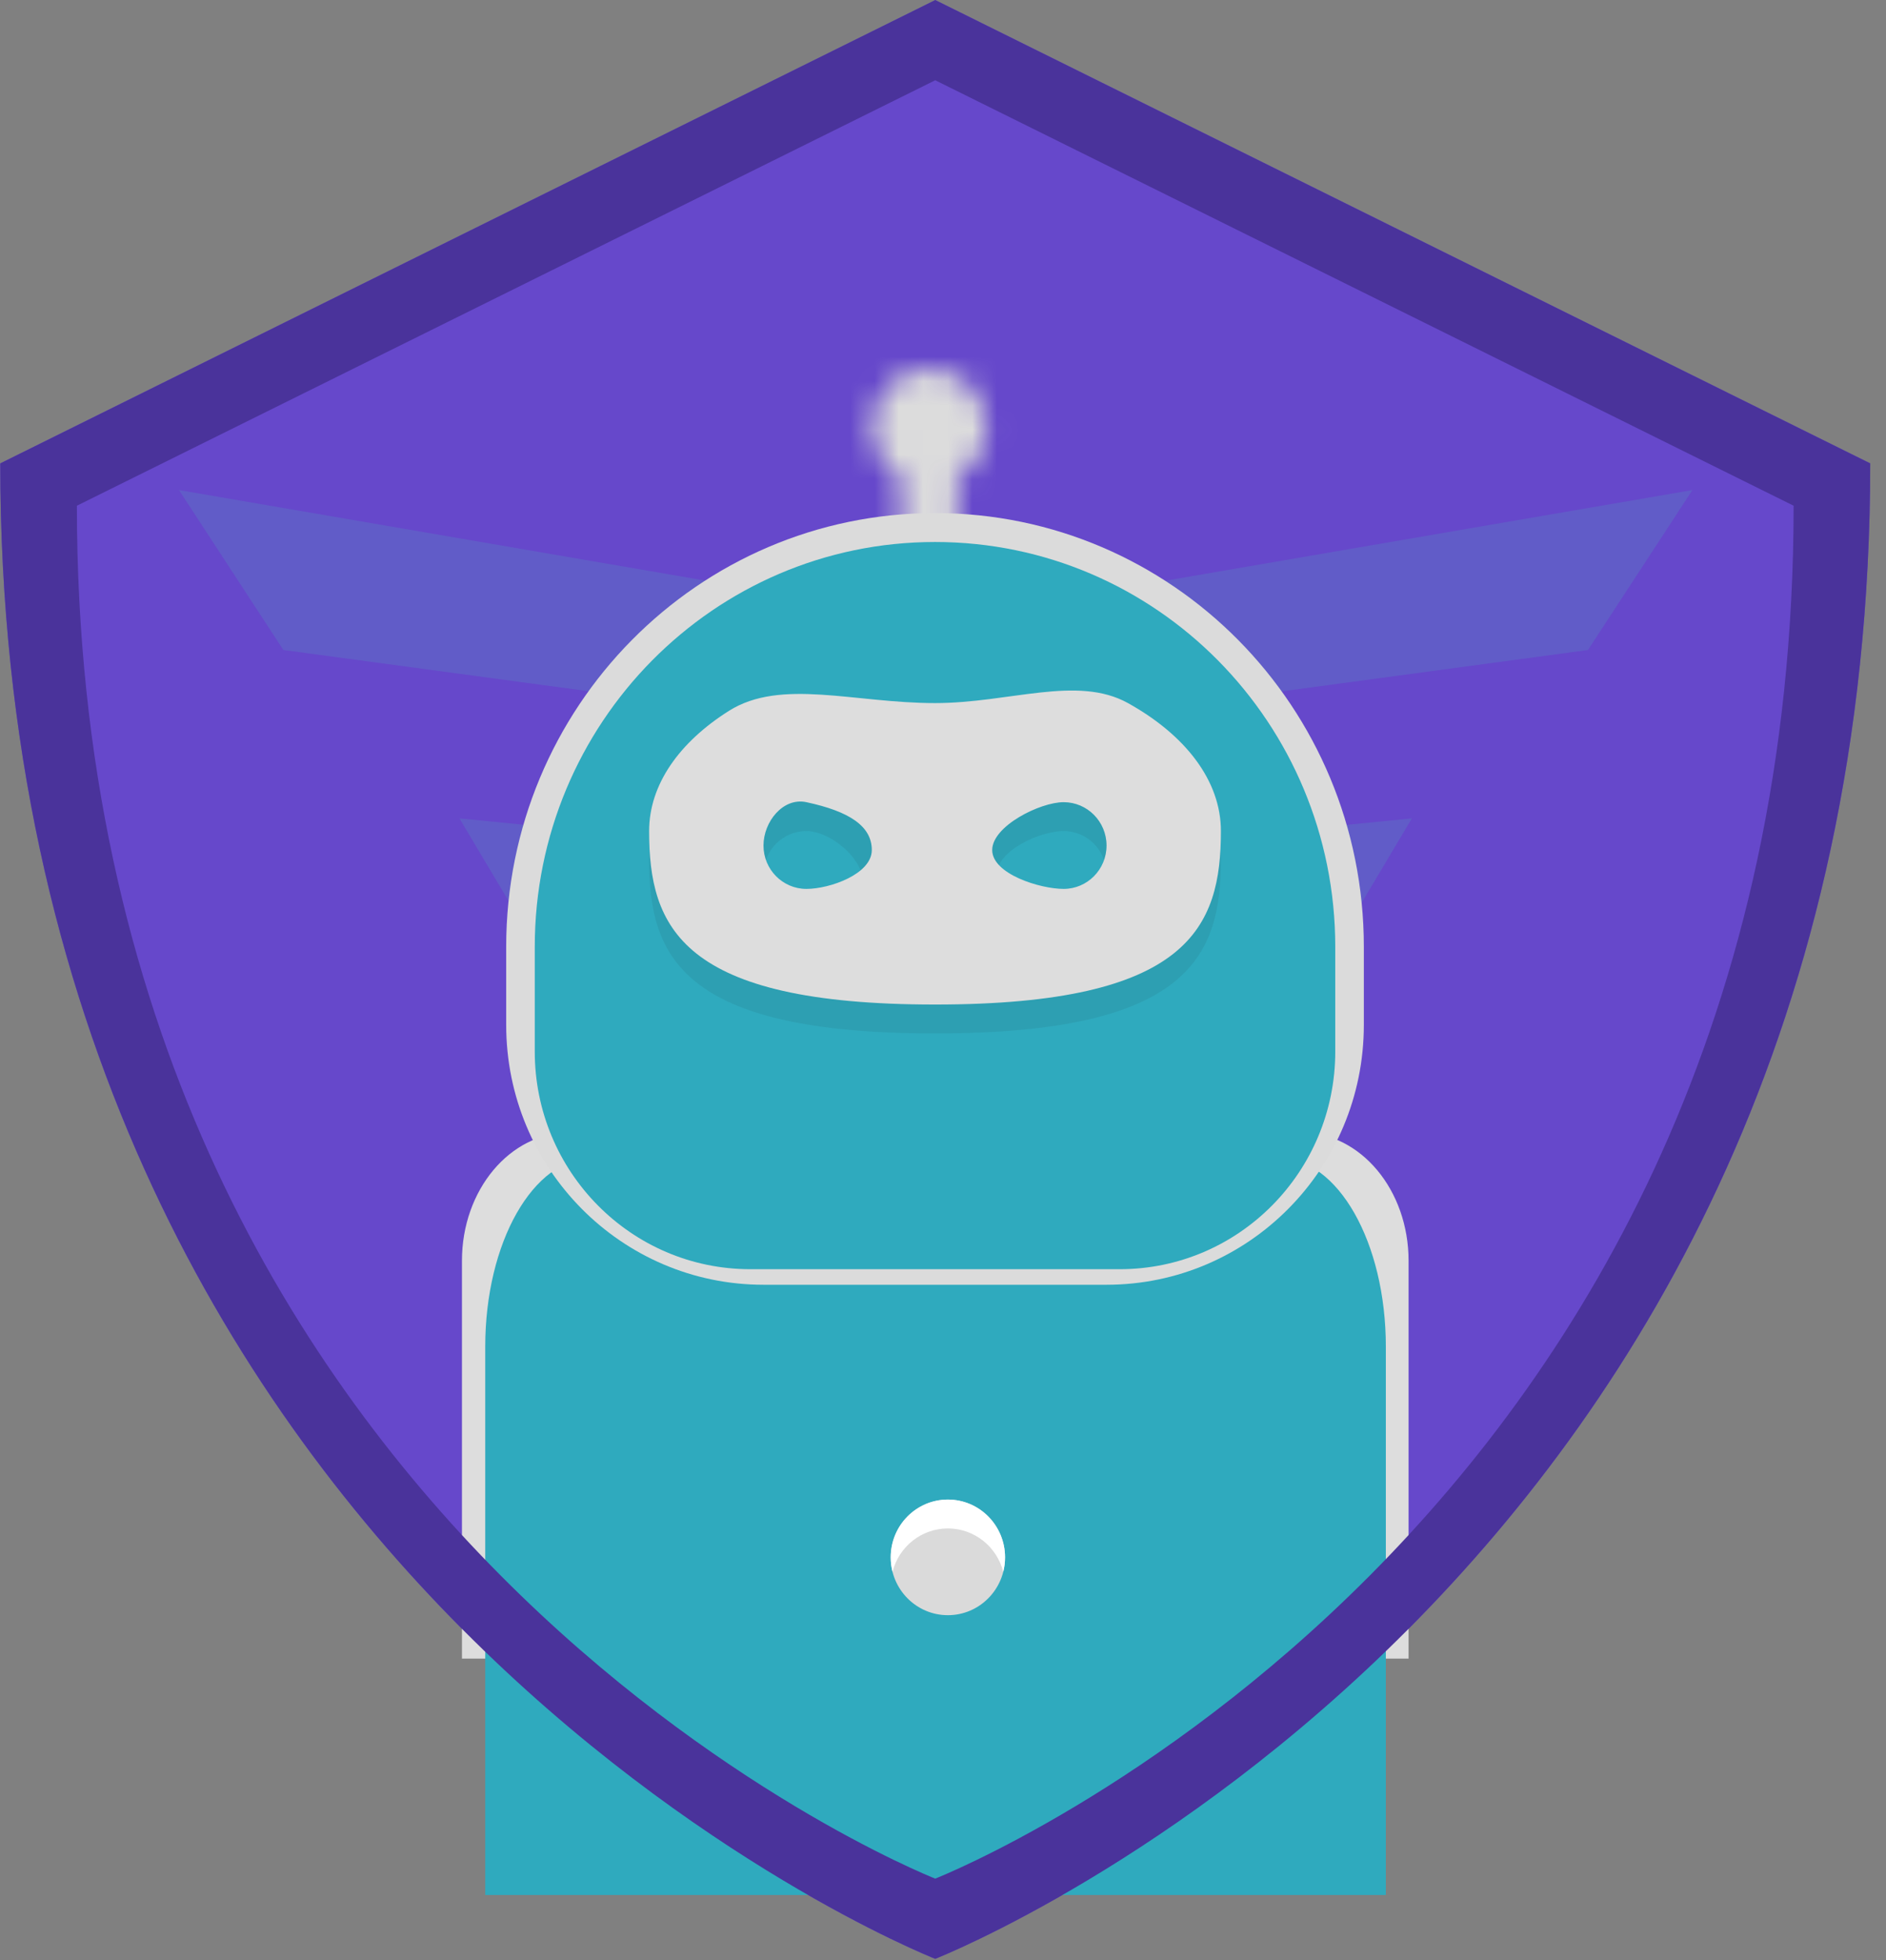 <?xml version="1.0" encoding="UTF-8"?>
<svg width="77px" height="80px" viewBox="0 0 77 80" version="1.1" xmlns="http://www.w3.org/2000/svg" xmlns:xlink="http://www.w3.org/1999/xlink">
    <rect x="0" y="0" width="77" height="80" fill="#808080" stroke="none"/>
    <!-- Generator: Sketch 39.1 (31720) - http://www.bohemiancoding.com/sketch -->
    <title>badge</title>
    <desc>Created with Sketch.</desc>
    <defs>
        <path d="M0.401,2.36 C0.401,3.233 0.871,3.996 1.569,4.404 L1.569,7.079 L3.903,7.079 L3.903,4.404 C4.6,3.996 5.07,3.233 5.07,2.36 C5.07,1.057 4.025,0 2.736,0 C1.447,0 0.401,1.057 0.401,2.36 L0.401,2.36 Z" id="path-1"></path>
    </defs>
    <g id="Page-1" stroke="none" stroke-width="1" fill="none" fill-rule="evenodd">
        <g id="Landing_new-03-1920" transform="translate(-925, -2534)">
            <g id="Modes" transform="translate(-1, 1593)">
                <g id="Group-10" transform="translate(905, 920)">
                    <g id="Bot" transform="translate(21, 21)">
                        <g id="badge">
                            <g id="bots"></g>
                            <path d="M0.011,18.911 C0.011,64.616 37.547,79.687 38.179,79.939 C38.822,79.687 76.356,64.616 76.356,18.911 L38.188,0.004 L0.011,18.911 Z" id="Path" fill="#6648CB"></path>
                            <polyline id="Fill-18" fill="#46D8B7" opacity="0.139" points="64.832 26.526 69.095 20 45.302 24.09 38.2 51.069 31.099 24.09 7.308 20 11.569 26.526 26.394 28.528 28.234 34.335 18.759 33.399 21.865 38.619 29.824 39.354 38.19 65.5 46.578 39.354 54.535 38.619 57.642 33.399 48.165 34.335 50.006 28.528 64.832 26.526"></polyline>
                            <path d="M37.869,50.667 L37.869,70.672 L38.269,70.672 L38.269,53.926 C38.254,53.871 38.256,53.822 38.269,53.776 L38.269,52.74 C38.217,52.652 38.214,52.534 38.269,52.447 L38.269,51.552 C38.215,51.464 38.207,51.344 38.215,51.243 C38.226,51.208 38.245,51.176 38.269,51.149 L38.269,50.667" id="Fill-272" fill="#FF6545"></path>
                            <g id="Group">
                                <g id="Page-1" transform="translate(18.602, 14.667)">
                                    <g id="Group-5" transform="translate(0.176, 31.275)">
                                        <path d="M38.73,21.746 L0.082,21.746 L0.082,5.511 C0.082,2.621 2.042,0.279 4.459,0.279 L34.354,0.279 C36.771,0.279 38.73,2.621 38.73,5.511 L38.73,21.746 Z" id="Fill-1" fill="#DDDDDD"></path>
                                        <path d="M37.802,31.392 L1.033,31.392 L1.033,9.016 C1.033,4.763 2.993,1.314 5.41,1.314 L33.425,1.314 C35.843,1.314 37.802,4.763 37.802,9.016 L37.802,31.392 Z" id="Fill-3" fill="#2FAABE"></path>
                                    </g>
                                    <g id="Group-8" transform="translate(16.59, 0.373)">
                                        <mask id="mask-2" fill="white">
                                            <use xlink:href="#path-1"></use>
                                        </mask>
                                        <g id="Clip-7"></g>
                                        <polygon id="Fill-6" fill="#DCDCDC" mask="url(#mask-2)" points="-2.335 9.824 7.805 9.824 7.805 -2.745 -2.335 -2.745"></polygon>
                                    </g>
                                    <g id="Group-28" transform="translate(1.818, 5.863)">
                                        <path d="M2.581,18.113 L2.581,18.113 L2.581,21.293 C2.581,25.848 6.238,29.542 10.752,29.542 L24.756,29.542 C29.269,29.542 32.928,25.848 32.928,21.293 L32.928,18.113 C32.928,9.631 26.139,2.769 17.754,2.769 C9.373,2.769 2.581,9.638 2.581,18.113 L2.581,18.113 Z M0.246,18.113 C0.246,8.336 8.082,0.409 17.754,0.409 C27.423,0.409 35.262,8.323 35.262,18.113 L35.262,21.293 C35.262,27.152 30.558,31.901 24.756,31.901 L10.752,31.901 C4.95,31.901 0.246,27.152 0.246,21.293 L0.246,18.113 Z" id="Fill-12" fill="#DBDBDB"></path>
                                        <path d="M1.413,18.114 L1.413,18.114 L1.413,22.383 C1.413,27.289 5.352,31.266 10.213,31.266 L25.295,31.266 C30.155,31.266 34.095,27.288 34.095,22.383 L34.095,18.114 C34.095,8.978 26.783,1.589 17.754,1.589 C8.728,1.589 1.413,8.986 1.413,18.114" id="Fill-14" fill="#2FAABE"></path>
                                        <path d="M17.754,21.645 C28.143,21.645 29.426,18.476 29.426,14.566 C29.426,10.657 24.2,10.088 17.754,10.088 C11.308,10.088 6.082,10.657 6.082,14.566 C6.082,18.476 7.365,21.645 17.754,21.645 M12.502,16.926 C13.468,16.926 14.809,16.441 14.809,15.464 C14.809,14.486 13.468,13.386 12.502,13.386 C11.535,13.386 10.751,14.179 10.751,15.156 C10.751,16.134 11.535,16.926 12.502,16.926 M23.006,16.926 C23.973,16.926 24.757,16.134 24.757,15.156 C24.757,14.179 23.973,13.386 23.006,13.386 C22.04,13.386 20.28,14.179 20.28,15.156 C20.28,16.134 22.04,16.926 23.006,16.926" id="Fill-16" fill="#262626" opacity="0.076"></path>
                                        <path d="M29.426,13.386 C29.426,11.318 27.963,9.457 25.631,8.163 C23.555,7.011 20.79,8.163 17.754,8.163 C14.448,8.163 11.464,7.141 9.34,8.48 C7.323,9.753 6.082,11.482 6.082,13.386 C6.082,17.296 7.365,20.465 17.754,20.465 C28.143,20.465 29.426,17.296 29.426,13.386 Z M12.502,15.746 C13.468,15.746 15.173,15.138 15.173,14.16 C15.173,13.183 14.253,12.581 12.502,12.207 C11.556,12.004 10.751,12.999 10.751,13.977 C10.751,14.954 11.535,15.746 12.502,15.746 M24.757,13.977 C24.757,12.999 23.973,12.207 23.006,12.207 C22.04,12.207 20.089,13.183 20.089,14.16 C20.089,15.138 22.04,15.746 23.006,15.746 C23.973,15.746 24.757,14.954 24.757,13.977 Z" id="Fill-18" fill="#DDDDDD"></path>
                                        <path d="M18.279,45.386 C19.568,45.386 20.614,44.33 20.614,43.026 C20.614,41.723 19.568,40.667 18.279,40.667 C16.99,40.667 15.945,41.723 15.945,43.026 C15.945,44.33 16.99,45.386 18.279,45.386" id="Fill-24" fill="#DADADA"></path>
                                        <path d="M20.54,43.616 C20.588,43.428 20.613,43.23 20.613,43.026 C20.613,41.723 19.568,40.667 18.279,40.667 C16.99,40.667 15.945,41.723 15.945,43.026 C15.945,43.23 15.971,43.428 16.019,43.616 C16.278,42.598 17.192,41.846 18.279,41.846 C19.367,41.846 20.281,42.598 20.54,43.616" id="Fill-26" fill="#FFFFFF"></path>
                                    </g>
                                </g>
                            </g>
                            <path d="M38.188,0.004 L38.188,0 L38.179,0 L38.179,0.004 L0.011,18.911 C0.011,64.616 37.547,79.687 38.179,79.939 L38.179,79.943 L38.184,79.941 L38.188,79.943 L38.188,79.939 C38.822,79.687 76.356,64.616 76.356,18.911 L38.188,0.004 M38.188,76.665 L38.188,76.667 L38.178,76.667 L38.178,76.665 C37.599,76.433 3.139,62.593 3.139,20.638 L38.178,3.278 L38.178,3.274 L38.184,3.276 L38.188,3.274 L38.188,3.278 L73.228,20.638 C73.228,62.593 38.769,76.433 38.188,76.665" id="Fill-20" fill="#4A339B"></path>
                        </g>
                    </g>
                </g>
            </g>
        </g>
    </g>
</svg>